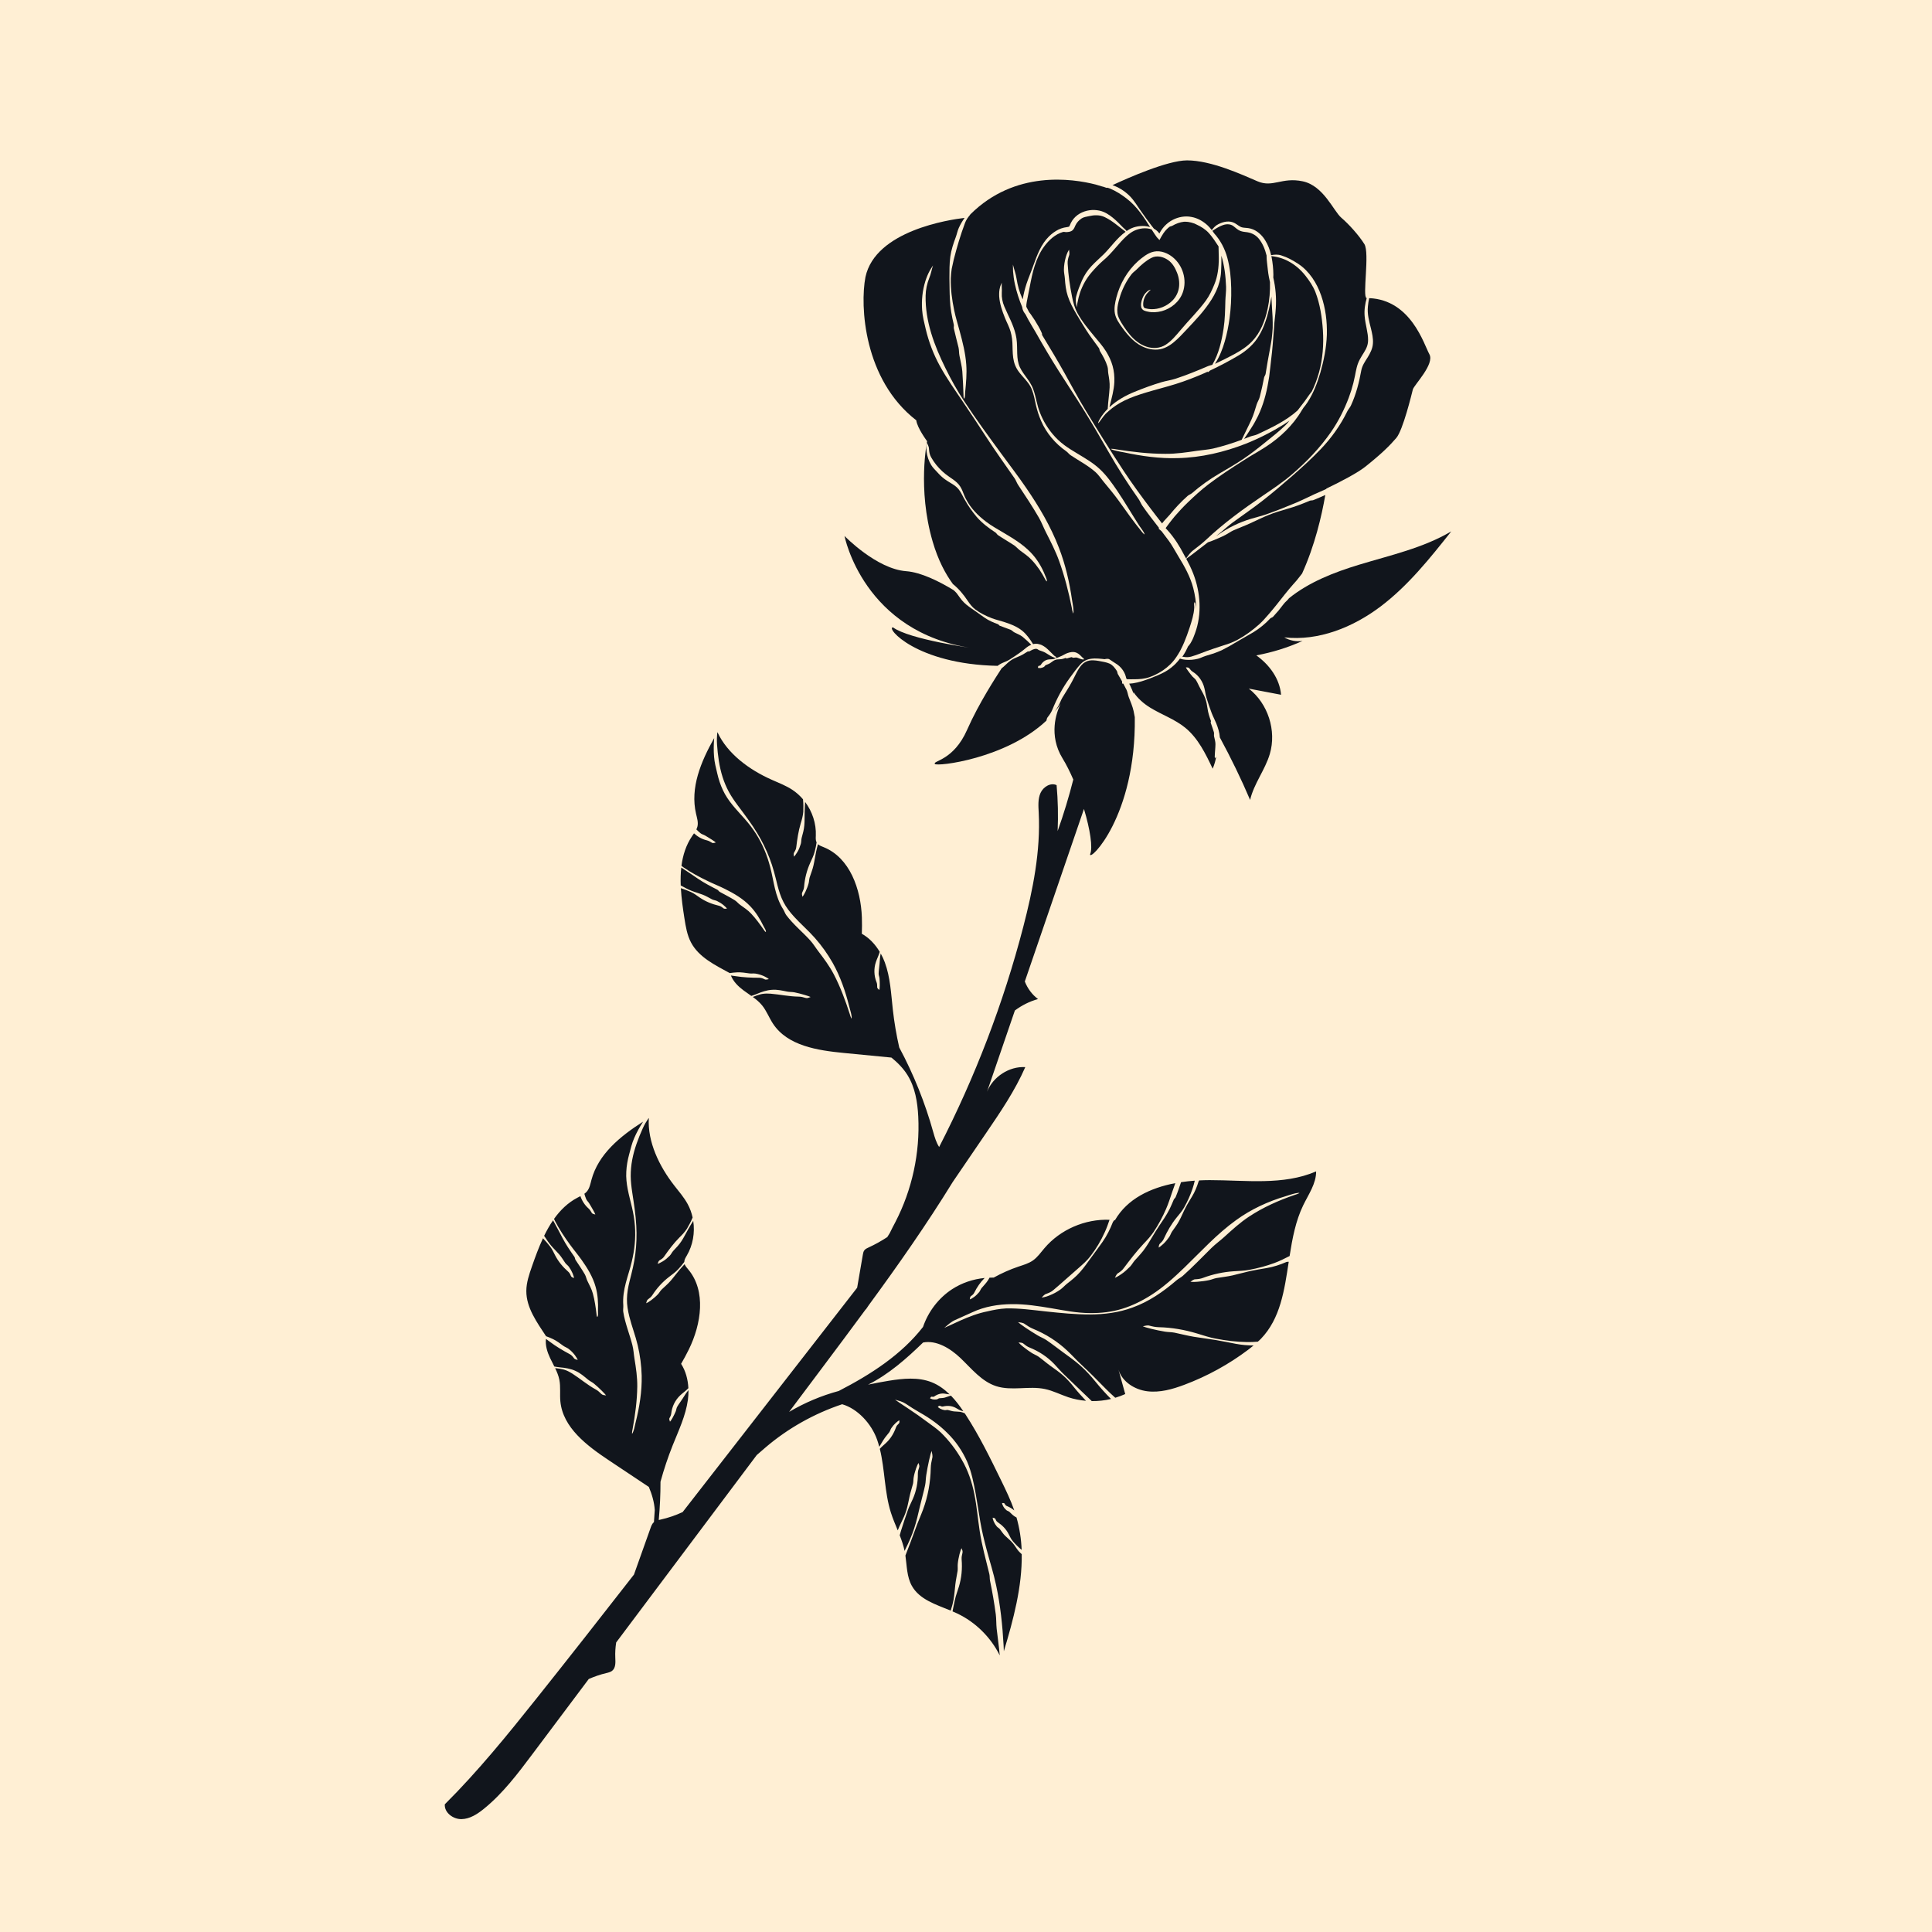 <?xml version="1.0" encoding="utf-8"?>
<!-- Generator: Adobe Illustrator 27.5.0, SVG Export Plug-In . SVG Version: 6.00 Build 0)  -->
<svg version="1.1" xmlns="http://www.w3.org/2000/svg" xmlns:xlink="http://www.w3.org/1999/xlink" x="0px" y="0px"
	 viewBox="0 0 500 500" style="enable-background:new 0 0 500 500;" xml:space="preserve">
<g id="BACKGROUND">
	<rect style="fill:#FFEFD4;" width="500" height="500"/>
</g>
<g id="OBJECTS">
	<g>
		<g>
			<path style="fill:#11151C;" d="M237.132,108.775c0.24,1.995,2.806,5.416,2.806,5.416s-2.565,12.257,1.425,25.939
				c1.423,4.878,3.351,8.44,5.244,11.016c1.571,1.264,2.807,2.795,3.862,4.384c0.537,0.782,1.123,1.585,1.903,2.164
				c1.285,0.985,2.757,1.701,4.271,2.282c1.002,0.392,2.079,0.623,3.117,0.959c1.678,0.531,3.39,1.166,4.823,2.335
				c1.11,0.913,1.972,2.138,2.704,3.323c0.022,0.039,0.052,0.071,0.078,0.107c0.387-0.097,0.83-0.126,1.221-0.06
				c0.867,0.14,1.503,0.548,2.01,0.918c0.789,0.614,1.469,1.425,2.214,2.119c0.105,0.096,0.24,0.137,0.348,0.229
				c0.069,0.048,0.138,0.117,0.176,0.196c0.025,0.06,0.039,0.149,0.02,0.171c-0.016,0.02-0.111,0.02-0.183,0.028
				c-0.053,0.005-0.104-0.029-0.155-0.049c-0.884-0.294-1.64-0.816-2.418-1.298c-0.503-0.308-1.109-0.47-1.628-0.66
				c-0.259-0.095-0.465-0.352-0.748-0.371c-0.674-0.037-1.223,0.32-1.824,0.657c-0.115,0.065-0.319-0.047-0.436,0.029
				c-0.78,0.516-1.563,0.996-2.435,1.335c-0.72,0.285-1.431,0.607-2.057,1.058c-0.648,0.459-1.191,1.061-1.783,1.58
				c-0.143,0.135-0.305,0.246-0.459,0.366c-1.342,2.087-5.894,9.001-8.939,15.924c-3.51,7.981-8.926,7.981-8.356,8.836
				c0.495,0.743,18.384-1.321,28.874-11.206c0.065-0.354,0.154-0.71,0.382-0.961c0.464-0.586,0.883-1.195,1.159-1.882
				c1.177-2.904,2.646-5.661,4.484-8.184c0.922-1.226,1.792-2.503,2.863-3.644c0.456-0.462,1.001-0.858,1.619-1.083
				c0.572-0.214,1.18-0.299,1.784-0.32c0.045-0.002,0.091-0.011,0.136-0.012c0.65-0.013,1.297,0.039,1.936,0.103
				c0.231,0.023,0.466,0.051,0.701,0.08c0.407-0.081,0.948-0.203,1.304,0.074c0.316,0.199,0.614,0.405,0.912,0.607
				c0.116,0.071,0.232,0.139,0.341,0.221c0.125,0.081,0.246,0.166,0.376,0.243c1.181,0.72,2.157,1.906,2.549,3.331
				c0.027,0.088,0.054,0.176,0.069,0.267l0.025,0.138c0.057,0.097,0.11,0.196,0.165,0.293l0.163,0.006l0.02,0l0.288,0.006
				l0.534,0.01c0.125,0.005,0.251,0,0.376-0.002c0.196-0.003,0.392-0.005,0.59-0.003c1.272-0.009,2.593-0.088,3.821-0.518
				c0.49-0.165,0.969-0.36,1.438-0.576c1.497-0.69,2.878-1.631,4.044-2.777c0.784-0.758,1.423-1.639,1.985-2.548
				c0.173-0.28,0.341-0.563,0.501-0.846c0.089-0.16,0.161-0.324,0.245-0.485c0.613-1.178,1.113-2.387,1.557-3.614
				c0.243-0.671,0.478-1.345,0.706-2.024c0.52-1.628,1.088-3.338,1.192-5.148c0.019-0.252-0.029-0.499-0.038-0.751
				c-0.01-0.152-0.005-0.322,0.029-0.461c0.028-0.098,0.086-0.209,0.116-0.204c0.026,0.005,0.09,0.148,0.145,0.251
				c0.039,0.076,0.049,0.19,0.069,0.287c0.096,0.417,0.159,0.838,0.194,1.261c-0.045-1.835-0.312-3.671-0.774-5.445
				c-0.767-2.958-2.28-5.653-3.87-8.238c-0.809-1.315-1.519-2.706-2.433-3.963c-0.62-0.846-1.257-1.681-1.898-2.513
				c-0.26-0.214-0.523-0.428-0.767-0.656l0.119-0.182c-1.447-1.866-2.905-3.73-4.265-5.673c-0.417-0.588-0.665-1.295-1.08-1.883
				c-2.803-3.971-5.413-8.072-7.818-12.287c-1.999-3.485-4.009-6.964-6.131-10.376c-2.175-3.512-4.474-6.949-6.688-10.438
				c-2.039-3.222-3.984-6.503-5.863-9.841c-0.891-1.575-1.897-3.096-2.694-4.739c-0.01-0.013-0.021-0.024-0.031-0.037
				c-0.277-0.358-0.553-0.767-0.719-1.272c-0.068-0.203-0.104-0.41-0.128-0.614c-0.805-1.91-1.448-3.895-1.889-5.924
				c-0.24-1.096-0.395-2.212-0.48-3.328c-0.035-0.5-0.004-1.005-0.033-1.757c0.282,1.151,0.769,2.469,0.947,3.685
				c0.273,1.737,0.74,3.455,1.469,5.052c0.039,0.087,0.083,0.17,0.123,0.256c0.213-1.368,0.55-2.687,0.97-3.999
				c0.545-1.632,1.24-3.202,1.794-4.807c0.959-2.647,1.939-5.416,4.056-7.499c0.698-0.673,1.487-1.282,2.4-1.73
				c0.456-0.222,0.943-0.399,1.453-0.518c0.513-0.125,1.082-0.146,1.274-0.25c0.088-0.042,0.095-0.068,0.124-0.113
				c0.03-0.048,0.08-0.143,0.139-0.286c0.11-0.279,0.326-0.778,0.574-1.137c0.499-0.77,1.193-1.408,1.972-1.85
				c1.561-0.899,3.396-1.131,5.103-0.764c1.38,0.307,2.473,1.048,3.43,1.818c0.959,0.784,1.81,1.639,2.633,2.507
				c0.234,0.237,0.5,0.438,0.728,0.682c0.085,0.086,0.169,0.18,0.246,0.276c0.095-0.065,0.182-0.136,0.279-0.198
				c1.288-0.845,2.857-1.191,4.338-1.095c0.482,0.027,0.972,0.117,1.444,0.26c-0.781-1.237-1.575-2.466-2.45-3.632
				c-1.08-1.438-2.315-2.757-3.7-3.805c-1.27-0.974-2.636-1.856-4.142-2.494c-0.265-0.114-0.543-0.193-0.824-0.263
				c-0.075,0.036-0.123,0.06-0.123,0.06s-0.275-0.105-0.76-0.265c-0.191-0.044-0.38-0.091-0.566-0.147
				c-0.499-0.147-0.998-0.297-1.499-0.452c-6.109-1.571-20.932-3.742-32.433,7.699c-0.048,0.075-0.092,0.155-0.153,0.218
				c-0.512,0.609-0.971,1.268-1.245,2.014c-1.18,3.153-2.099,6.265-2.918,9.477c-0.191,0.794-0.356,1.6-0.528,2.41
				c-0.127,0.814-0.199,1.639-0.236,2.464c-0.06,2.763,0.312,5.52,0.87,8.222c0.364,1.794,0.925,3.55,1.399,5.324
				c0.776,2.865,1.528,5.77,1.734,8.782c0.174,2.338-0.05,4.716-0.277,7.031c-0.036,0.324-0.017,0.649-0.054,0.974
				c-0.016,0.196-0.045,0.414-0.1,0.582c-0.043,0.118-0.116,0.244-0.145,0.23c-0.025-0.012-0.067-0.207-0.106-0.346
				c-0.028-0.103-0.02-0.246-0.025-0.37c-0.075-2.126-0.152-4.242-0.313-6.366c-0.118-1.374-0.489-2.715-0.742-4.068
				c-0.137-0.686-0.082-1.406-0.234-2.09c-0.388-1.652-0.854-3.288-1.215-4.949c-0.068-0.317,0.059-0.672-0.013-0.988
				c-0.505-2.131-0.926-4.295-1.007-6.503c-0.102-1.822-0.08-3.645-0.128-5.464c0.013-1.869-0.021-3.761,0.236-5.642
				c0.242-1.735,0.8-3.405,1.412-5.035c0.292-0.781,0.437-1.627,0.785-2.396c0.405-0.91,0.92-1.766,1.49-2.583
				c-3.807,0.441-23.087,3.257-25.655,15.323C222.549,79.13,223.494,98.228,237.132,108.775z M270.899,150.472
				c-0.028-0.001-0.147-0.153-0.24-0.257c-0.068-0.078-0.12-0.204-0.176-0.309c-0.932-1.803-2.061-3.491-3.467-4.973
				c-0.891-0.977-2.014-1.709-3.065-2.5c-0.524-0.413-0.971-0.939-1.523-1.322c-1.361-0.897-2.785-1.701-4.145-2.619
				c-0.259-0.176-0.402-0.513-0.664-0.684c-1.767-1.155-3.485-2.449-4.892-4.075c-1.129-1.375-2.173-2.804-3.018-4.36
				c-0.477-0.778-0.824-1.618-1.31-2.327c-0.471-0.726-1.081-1.246-1.811-1.703c-0.663-0.427-1.391-0.823-2.088-1.337
				c-0.701-0.511-1.324-1.114-1.894-1.756c-0.544-0.612-1.18-1.177-1.613-1.898c-0.644-1.063-1.053-2.267-1.194-3.494
				c-0.064-0.498-0.074-1.002-0.028-1.499c0.018-0.222,0.099-0.446,0.139-0.774c0.176,0.511,0.523,1.062,0.513,1.59
				c0.024,0.753,0.18,1.516,0.555,2.174c0.783,1.397,1.783,2.602,2.896,3.637c0.563,0.521,1.151,0.973,1.796,1.414
				c0.646,0.446,1.349,0.907,1.986,1.497c0.64,0.578,1.104,1.356,1.409,2.107c0.329,0.749,0.559,1.515,0.956,2.201
				c1.215,2.363,3.139,4.284,5.247,5.865c1.388,1.071,2.96,1.894,4.463,2.81c2.445,1.456,4.958,2.954,7.021,5.1
				c1.601,1.657,2.834,3.704,3.672,5.807c0.104,0.3,0.258,0.577,0.361,0.878c0.068,0.179,0.133,0.382,0.153,0.551
				C270.946,150.335,270.931,150.473,270.899,150.472z M280.487,170.635c-0.014,0.021-0.078,0.039-0.126,0.058
				c-0.035,0.013-0.064-0.008-0.095-0.014c-0.547-0.061-0.984-0.319-1.49-0.473c-0.324-0.111-0.688,0.015-1.017,0.022
				c-0.168,0.007-0.325-0.184-0.498-0.152c-0.417,0.076-0.817,0.242-1.209,0.339c-0.075,0.016-0.172-0.162-0.248-0.136
				c-0.508,0.187-0.997,0.335-1.54,0.342c-0.452,0.003-0.914,0.038-1.32,0.228c-0.42,0.19-0.776,0.521-1.164,0.764
				c-0.348,0.244-0.77,0.342-1.153,0.526c-0.18,0.095-0.279,0.34-0.447,0.455c-0.266,0.142-0.556,0.244-0.878,0.296
				c-0.139,0.007-0.283,0.007-0.434-0.006c-0.068-0.006-0.15-0.036-0.249-0.039c0.034-0.201,0.036-0.514,0.199-0.512
				c0.215-0.03,0.421-0.07,0.542-0.262c0.507-0.813,1.224-1.346,2.144-1.416c0.444-0.056,0.922,0.002,1.312-0.141
				c0.668-0.207,1.303-0.488,1.97-0.781c0.44-0.19,0.88-0.501,1.366-0.681c0.774-0.3,1.658-0.467,2.459-0.121
				c0.625,0.251,1.13,0.827,1.576,1.278c0.064,0.062,0.148,0.08,0.21,0.144c0.039,0.035,0.082,0.074,0.1,0.135
				C280.507,170.535,280.504,170.61,280.487,170.635z M258.813,74.315c0.063-0.351,0.272-0.668,0.447-1.161
				c-0.085,0.847,0.079,1.793,0.003,2.618c-0.07,1.196,0.175,2.422,0.649,3.536c0.989,2.367,2.322,4.619,2.949,7.269
				c0.668,2.701,0.063,5.34,0.773,7.648c0.655,2.292,2.918,4.061,3.769,6.529c0.738,2.028,0.95,4.176,1.776,6.137
				c0.773,1.972,1.875,3.808,3.219,5.424c0.886,1.076,1.917,2.022,3.014,2.855c1.103,0.83,2.296,1.54,3.5,2.267
				c1.938,1.176,3.994,2.345,5.768,4.019c1.761,1.662,3.108,3.595,4.393,5.467c1.995,2.943,3.784,6.037,5.707,9.033
				c0.277,0.393,0.574,0.816,0.859,1.22c0.169,0.249,0.349,0.533,0.462,0.774c0.077,0.172,0.138,0.374,0.103,0.376
				c-0.03,0.001-0.243-0.21-0.403-0.356c-0.118-0.109-0.245-0.289-0.366-0.44c-2.092-2.541-3.97-5.24-5.889-7.911
				c-1.247-1.721-2.623-3.366-3.968-4.988c-0.684-0.817-1.262-1.737-2.06-2.449c-1.936-1.715-4.25-2.907-6.444-4.373
				c-0.42-0.28-0.721-0.732-1.132-1.022c-2.811-1.952-5.14-4.688-6.504-7.848c-0.566-1.306-1.008-2.659-1.325-4.035
				c-0.318-1.37-0.536-2.747-1.04-4.017c-0.489-1.321-1.431-2.367-2.391-3.44c-0.479-0.539-0.957-1.102-1.366-1.739
				c-0.407-0.639-0.718-1.363-0.903-2.098c-0.343-1.365-0.338-2.733-0.375-4.038c-0.016-1.314-0.15-2.563-0.518-3.811
				c-0.338-1.197-0.966-2.299-1.436-3.477c-0.697-1.744-1.364-3.597-1.495-5.578C258.56,75.903,258.582,75.087,258.813,74.315z
				 M239.46,72.824c0.311-0.963,0.676-1.911,1.17-2.791c0.201-0.403,0.483-0.763,0.835-1.338c-0.349,1.007-0.543,2.249-0.976,3.251
				c-0.571,1.455-0.916,3.015-0.942,4.577c-0.123,6.663,2.245,12.9,5.163,18.815c1.442,2.93,3.037,5.816,4.855,8.552
				c3.013,4.59,6.267,9.013,9.512,13.448c2.148,2.94,4.38,5.829,6.444,8.852c3.348,4.871,6.406,10.025,8.541,15.602
				c1.673,4.326,2.716,8.883,3.372,13.432c0.082,0.637,0.246,1.262,0.306,1.905c0.046,0.387,0.085,0.819,0.084,1.16
				c-0.005,0.241-0.037,0.504-0.07,0.483c-0.028-0.018-0.13-0.39-0.212-0.654c-0.059-0.196-0.096-0.477-0.141-0.721
				c-0.818-4.142-1.872-8.229-3.298-12.208c-0.927-2.575-2.187-5.015-3.423-7.447c-0.63-1.233-1.11-2.548-1.8-3.754
				c-1.682-2.909-3.54-5.704-5.395-8.499c-0.356-0.531-0.547-1.176-0.909-1.704c-2.473-3.551-4.995-7.065-7.352-10.706
				c-1.96-3.008-3.931-6.013-5.949-8.985c-2.064-3.062-4.22-6.081-6.014-9.349c-1.663-3.009-2.902-6.266-3.697-9.629
				c-0.376-1.611-0.806-3.232-0.918-4.907C238.462,77.73,238.734,75.203,239.46,72.824z"/>
		</g>
		<g>
			<path style="fill:#11151C;" d="M309.311,161.446c-0.078,0.396-0.143,0.798-0.209,1.2c0.16-0.688,0.268-1.387,0.35-2.09
				C309.409,160.854,309.367,161.153,309.311,161.446z"/>
		</g>
		<g>
			<path style="fill:#11151C;" d="M292.592,50.96c1.134,1.236,1.939,2.661,2.882,3.96c0.773,1.099,1.562,2.184,2.374,3.253
				l0.779,1.007c0.559,0.307,1.053,0.716,1.406,1.249c0.004,0.007,0.008,0.014,0.012,0.021c0.031-0.064,0.058-0.131,0.092-0.192
				c0.039-0.094,0.174-0.307,0.298-0.513c0.249-0.401,0.542-0.775,0.857-1.136c0.646-0.704,1.419-1.315,2.3-1.755
				c1.408-0.707,3.126-1.036,4.756-0.708c1.631,0.285,3.1,1.162,4.229,2.232c0.38,0.37,0.717,0.764,1.031,1.169
				c0.462-0.602,1.012-1.219,1.714-1.534c1.277-0.662,2.92-1.021,4.279-0.234c0.69,0.392,1.242,0.927,1.857,1.069
				c0.612,0.159,1.416,0.084,2.23,0.322c1.623,0.438,2.898,1.668,3.73,3.007c0.751,1.2,1.237,2.518,1.548,3.859
				c0.855-0.166,1.825-0.225,2.652,0.073c1.57,0.491,2.989,1.279,4.34,2.16c2.894,1.899,4.864,5.007,5.972,8.248
				c1.129,3.26,1.552,6.712,1.46,10.121c-0.118,3.368-0.79,6.663-1.697,9.854c-0.787,2.656-1.782,5.279-3.31,7.62
				c-0.322,0.499-0.68,0.97-1.058,1.424c-0.144,0.224-0.297,0.442-0.431,0.673c-2.28,3.896-5.665,7.083-9.42,9.498
				c-1.857,1.198-3.796,2.243-5.63,3.438c-3.083,1.967-6.158,3.956-9.061,6.171c-1.928,1.46-3.709,3.103-5.428,4.76
				c-1.167,1.128-2.268,2.31-3.313,3.526c-0.5,0.626-1.022,1.232-1.49,1.877c-0.239,0.318-0.491,0.628-0.711,0.958l-0.168,0.239
				c0.036,0.047,0.073,0.095,0.109,0.142c0.005,0.006,0.012,0.013,0.016,0.017l0.167,0.178l0.329,0.36
				c1.69,1.903,3.029,4.048,4.165,6.257c0.171,0.295,0.329,0.599,0.493,0.899c0.553-0.734,1.148-1.627,1.926-2.168
				c1.166-0.896,2.323-1.792,3.387-2.792c4.516-4.246,9.527-7.882,14.617-11.329c2.509-1.703,5.044-3.389,7.349-5.365
				c3.858-3.279,7.394-6.974,10.27-11.126c1.896-2.756,3.403-5.754,4.561-8.835l0.648-1.886l0.54-1.912l0.434-1.932
				c0.128-0.648,0.244-1.332,0.426-2.042c0.172-0.701,0.449-1.464,0.806-2.129c0.35-0.663,0.737-1.246,1.074-1.799
				c0.706-1.115,1.072-2.052,1.069-3.246c0.023-1.841-0.695-3.905-0.889-6.133c-0.141-1.628,0.113-3.203,0.537-4.699
				c-0.013,0-0.025-0.001-0.039-0.001c-1.14-0.285,0.855-11.687-0.57-13.967c-1.425-2.28-3.991-5.131-5.986-6.841
				c-1.995-1.71-4.561-8.266-9.977-9.406c-5.416-1.14-7.696,1.71-11.687,0c-3.991-1.71-11.972-5.416-18.243-5.416
				c-5.042,0-15.42,4.603-19.298,6.409c0.172,0.065,0.347,0.119,0.517,0.192C289.987,48.735,291.429,49.726,292.592,50.96z"/>
		</g>
		<g>
			<path style="fill:#11151C;" d="M251.909,167.779c0,0-16.533-2.28-20.808-5.416c-1.951,0,5.921,9.537,27.066,9.957
				c0.352-0.262,0.723-0.5,1.128-0.688c0.664-0.316,1.38-0.538,1.976-0.925c1.012-0.627,1.988-1.303,2.968-2.006
				c0.668-0.458,1.221-1.03,1.96-1.504c0.206-0.123,0.439-0.237,0.688-0.339c-0.715-0.707-1.434-1.401-2.221-2.037
				c-0.629-0.505-1.409-0.782-2.119-1.148c-0.366-0.177-0.633-0.538-1.015-0.694c-0.922-0.377-1.877-0.668-2.801-1.042
				c-0.176-0.072-0.268-0.323-0.446-0.391c-1.212-0.438-2.408-0.943-3.482-1.695l-2.639-1.87c-0.454-0.318-0.925-0.615-1.367-0.963
				c-0.462-0.322-0.905-0.68-1.302-1.077c-0.751-0.721-1.293-1.6-1.898-2.404c-0.229-0.301-0.535-0.542-0.809-0.808
				c-3.737-2.276-8.425-4.619-12.266-4.904c-7.696-0.57-15.963-9.121-15.963-9.121S223.405,163.788,251.909,167.779z"/>
		</g>
		<g>
			<path style="fill:#11151C;" d="M355.314,88.848c-0.064,1.342-0.717,2.584-1.373,3.648c-0.686,1.085-1.398,2.092-1.642,3.363
				c-0.547,3.043-1.331,6.15-2.648,9.015c-0.23,0.559-0.694,1.002-0.954,1.54c-1.769,3.64-4.157,6.974-6.95,9.882
				c-2.31,2.414-4.775,4.654-7.276,6.844c-2.58,2.243-5.183,4.469-7.881,6.569c-2.488,1.941-5.102,3.701-7.636,5.563
				c-1.215,0.894-2.307,1.947-3.492,2.874l-0.728,0.561c0.161-0.092,0.329-0.173,0.484-0.277c2.607-1.847,5.483-3.247,8.526-4.157
				c1.497-0.461,3.033-0.797,4.485-1.351c2.445-0.875,4.858-1.834,7.254-2.844c1.587-0.67,3.13-1.465,4.699-2.18
				c1.018-0.465,2.037-0.918,3.062-1.355c0.005-0.032,0.011-0.066,0.016-0.098c3.872-1.867,8.095-4.072,10.127-5.699
				c4.276-3.421,6.271-5.416,7.981-7.411c1.71-1.995,3.991-11.402,4.276-12.542c0.285-1.14,5.701-6.556,4.276-9.121
				c-1.397-2.514-4.715-14.053-15.577-14.515c-0.151,0.715-0.277,1.433-0.332,2.159c-0.202,1.922,0.307,3.804,0.792,5.706
				C355.097,86.254,355.402,87.523,355.314,88.848z"/>
		</g>
		<g>
			<path style="fill:#11151C;" d="M325.777,61.766c-0.44-0.531-0.991-0.956-1.586-1.238c-0.611-0.289-1.196-0.417-1.905-0.486
				c-0.519-0.057-1.232-0.163-1.803-0.54c-0.55-0.347-0.931-0.75-1.312-1.009c-0.725-0.521-1.674-0.573-2.63-0.249
				c-0.773,0.26-1.529,0.688-2.261,1.164c-0.161,0.109-0.328,0.212-0.514,0.333c0.155,0.208,0.3,0.422,0.441,0.636
				c1.624,1.778,2.793,4.001,3.422,6.338c0.712,2.584,0.948,5.247,1.008,7.849c0.058,2.611-0.083,5.227-0.428,7.815
				c-0.275,2.009-0.67,4.002-1.235,5.975c-0.572,1.964-1.326,3.902-2.43,5.624c-0.039,0.063-0.079,0.125-0.118,0.188
				c1.702-0.797,3.398-1.635,5.034-2.518c1.673-0.918,3.28-1.94,4.572-3.304c2.172-2.258,3.379-5.357,4.04-8.466
				c0.483-2.261,0.654-4.572,0.596-6.868c-0.103-0.465-0.213-0.929-0.293-1.396c-0.234-1.205-0.314-2.436-0.472-3.661
				c-0.057-0.5-0.101-1.003-0.114-1.516c-0.003-0.089,0.002-0.185,0.007-0.283C327.397,64.553,326.803,63.032,325.777,61.766z"/>
		</g>
		<g>
			<path style="fill:#11151C;" d="M341.352,96.405c0.983-3.567,1.253-7.298,1.012-10.955c-0.238-3.365-0.735-6.765-1.958-9.911
				c-0.598-1.505-1.521-2.842-2.483-4.088c-1.428-1.854-3.277-3.375-5.445-4.301c-0.883-0.364-1.811-0.636-2.774-0.781
				c-0.216-0.035-0.433-0.069-0.681-0.095c0.02,0.094,0.048,0.187,0.066,0.282c0.292,1.504,0.445,3.031,0.462,4.554
				c0.001,0.24-0.02,0.478-0.025,0.718c0.607,2.615,0.832,5.312,0.646,7.991c-0.086,1.694-0.393,3.369-0.451,5.046
				c-0.227,2.797-0.405,5.598-0.769,8.393c-0.087,0.932-0.214,1.857-0.32,2.791c-0.096,0.936-0.212,1.872-0.397,2.794
				c-0.495,3.007-1.318,5.977-2.623,8.74c-0.526,1.066-1.08,2.117-1.741,3.11c-0.622,0.977-1.233,1.949-1.897,2.889
				c0.524-0.198,1.05-0.394,1.57-0.602c0.601-0.222,1.266-0.297,1.852-0.564c3.683-1.729,7.429-3.494,10.405-6.174
				c0.628-0.791,1.244-1.592,1.852-2.407c0.364-0.536,0.769-1.053,1.131-1.6c0.167-0.242,0.374-0.464,0.628-0.837
				c-0.011,0.041-0.02,0.09-0.03,0.132C340.219,99.907,340.855,98.158,341.352,96.405z"/>
		</g>
		<g>
			<path style="fill:#11151C;" d="M269.866,86.982c1.933,3.169,3.848,6.38,5.672,9.638c1.792,3.216,3.515,6.472,5.431,9.612
				c3.18,5.256,6.428,10.477,9.809,15.604c2.243,3.396,4.654,6.676,7.097,9.912c0.937,1.249,1.905,2.479,2.87,3.719l0.071-0.105
				c0.56-0.754,1.268-1.385,1.867-2.097c1.427-1.748,2.97-3.42,4.669-4.919c0.321-0.291,0.776-0.418,1.105-0.694
				c2.195-1.91,4.564-3.605,7.065-5.064c2.065-1.217,4.143-2.405,6.126-3.735c2.043-1.364,3.975-2.885,5.871-4.423
				c1.746-1.422,3.534-2.792,5.142-4.363c0.384-0.377,0.726-0.792,1.056-1.215c-0.46,0.332-0.928,0.653-1.405,0.954
				c-3.145,1.95-6.441,3.649-9.897,5.026c-5.592,2.182-11.563,3.599-17.602,3.729c-4.692,0.144-9.363-0.509-13.889-1.483
				c-0.636-0.118-1.277-0.214-1.908-0.377c-0.382-0.089-0.806-0.197-1.128-0.314c-0.226-0.086-0.464-0.209-0.434-0.231
				c0.027-0.02,0.415,0.009,0.693,0.023c0.206,0.011,0.485,0.073,0.732,0.114c4.204,0.66,8.432,1.165,12.693,1.156
				c2.759,0.034,5.5-0.378,8.213-0.782c1.379-0.195,2.782-0.283,4.149-0.579c2.521-0.591,4.987-1.372,7.406-2.263
				c0.821-1.752,1.723-3.457,2.524-5.218c0.577-1.272,0.949-2.626,1.363-3.955c0.22-0.67,0.643-1.273,0.807-1.965l0.601-2.496
				c0.161-0.841,0.328-1.678,0.515-2.509c0.076-0.315,0.337-0.59,0.385-0.914c0.363-2.174,0.703-4.334,1.137-6.493
				c0.155-0.897,0.341-1.794,0.46-2.699c0.101-0.907,0.184-1.817,0.237-2.728c0.049-1.879-0.066-3.756-0.203-5.623l-0.129-2.453
				c-0.179,1.067-0.382,2.128-0.615,3.177c-0.557,2.401-1.31,4.791-2.595,6.927c-1.253,2.162-3.203,3.869-5.336,5.144
				c-2.398,1.417-4.846,2.711-7.363,3.891c-0.083,0.082-0.165,0.169-0.248,0.231c-0.169,0.131-0.37,0.252-0.377,0.215
				c-0.003-0.016,0.048-0.102,0.113-0.209c-0.297,0.137-0.591,0.28-0.891,0.413c-2.441,1.069-4.936,2.041-7.487,2.835
				c-2.548,0.796-5.097,1.42-7.572,2.169c-1.923,0.583-3.822,1.204-5.617,2.083c-1.499,0.73-2.92,1.648-4.175,2.771
				c-0.053,0.085-0.118,0.164-0.141,0.151c-0.002-0.001-0.005-0.01-0.007-0.014c-0.194,0.178-0.396,0.347-0.58,0.536
				c-0.393,0.407-0.708,0.877-1.052,1.326c-0.19,0.284-0.422,0.588-0.603,0.829c-0.136,0.164-0.31,0.333-0.326,0.3
				c-0.013-0.028,0.112-0.351,0.195-0.588c0.059-0.178,0.209-0.389,0.319-0.585c0.557-0.948,1.241-1.793,2.001-2.562
				c0.085-1.86,0.394-3.683,0.486-5.529c0.069-1.22-0.144-2.436-0.344-3.618c-0.103-0.598-0.03-1.235-0.219-1.823
				c-0.428-1.425-1.165-2.71-1.926-3.961c-0.141-0.24-0.122-0.579-0.286-0.813c-1.093-1.569-2.305-3.06-3.335-4.719
				c-0.86-1.367-1.708-2.748-2.527-4.147c-0.843-1.438-1.642-2.934-2.173-4.543c-0.499-1.483-0.673-3.05-0.774-4.599
				c-0.051-0.742-0.248-1.485-0.245-2.241c0.01-1.119,0.194-2.233,0.499-3.307c0.143-0.433,0.271-0.868,0.483-1.278
				c0.087-0.185,0.218-0.357,0.348-0.634c0.039,0.499,0.191,1.097,0,1.555c-0.244,0.662-0.405,1.359-0.36,2.064
				c0.164,2.983,0.579,5.799,1.157,8.67c0.288,1.412,0.661,2.852,1.375,4.135c1.166,2.159,2.754,4.045,4.32,5.948
				c1.029,1.27,2.167,2.491,3.065,3.939c0.721,1.163,1.352,2.444,1.719,3.807c0.38,1.357,0.5,2.763,0.449,4.135
				c-0.098,2.143-0.699,4.177-1.194,6.177c-0.028,0.112-0.043,0.226-0.059,0.34c1.862-1.73,4.151-3.015,6.472-3.959
				c2.289-0.929,4.614-1.794,6.977-2.496c1.199-0.355,2.449-0.516,3.635-0.9c2.864-0.938,5.65-2.079,8.407-3.263
				c0.35-0.151,0.735-0.226,1.108-0.329c1.673-2.848,2.434-6.148,2.932-9.433c0.357-2.367,0.395-4.769,0.452-7.153
				c0.031-1.209,0.227-2.42,0.183-3.634c-0.104-2.738-0.428-5.47-1.213-8.026c0.017,1.414,0.003,2.822-0.084,4.234
				c-0.102,1.676-0.55,3.354-1.26,4.896c-0.707,1.547-1.642,2.969-2.651,4.303c-1.002,1.346-2.108,2.575-3.234,3.794
				c-1.122,1.221-2.265,2.423-3.411,3.618c-1.146,1.146-2.412,2.325-3.984,2.987c-1.575,0.678-3.351,0.582-4.896,0.04
				c-2.651-0.906-4.563-3.079-6.14-5.263c-0.783-1.097-1.632-2.243-1.9-3.656c-0.252-1.411,0.055-2.804,0.382-4.133
				c0.924-3.536,2.817-6.899,5.624-9.424c0.578-0.5,1.159-0.979,1.807-1.419c0.651-0.436,1.403-0.851,2.302-1.034
				c0.909-0.186,1.845-0.066,2.658,0.213c0.82,0.277,1.553,0.706,2.21,1.24c2.618,2.138,3.724,5.854,2.607,9.063
				c-0.874,2.526-3.109,4.247-5.461,4.894c-1.192,0.307-2.448,0.385-3.637,0.117c-0.299-0.074-0.578-0.116-0.908-0.266
				c-0.327-0.123-0.687-0.489-0.761-0.857c-0.15-0.71-0.008-1.266,0.148-1.857c0.198-0.637,0.473-1.261,0.915-1.768
				c0.257-0.311,0.602-0.606,0.91-0.77c0.216-0.119,0.479-0.182,0.469-0.148c-0.006,0.033-0.303,0.27-0.474,0.474
				c-0.133,0.146-0.332,0.332-0.481,0.518c-0.627,0.796-0.996,1.79-0.988,2.781c-0.007,0.518,0.108,0.909,0.551,1.032
				c0.448,0.138,0.977,0.2,1.472,0.232c2.02,0.07,4.071-0.743,5.514-2.193c0.941-0.932,1.557-2.171,1.731-3.467
				c0.17-1.298-0.032-2.626-0.524-3.819c-0.473-1.207-1.154-2.413-2.242-3.196c-1.309-0.925-3.002-1.328-4.372-0.6
				c-1.384,0.698-2.652,1.821-3.775,2.951c-0.424,0.443-0.982,0.779-1.362,1.274c-1.286,1.661-2.25,3.548-2.909,5.52
				c-0.604,1.975-1.231,4.082-0.332,5.901c0.338,0.765,0.822,1.502,1.308,2.238c0.488,0.732,1.006,1.441,1.578,2.101
				c1.137,1.315,2.535,2.448,4.187,2.98c1.678,0.577,3.576,0.457,5.031-0.507c1.466-0.945,2.624-2.364,3.804-3.754
				c2.143-2.582,4.592-4.94,6.556-7.632c0.938-1.294,1.611-2.743,2.192-4.176c0.881-2.128,1.167-4.437,1.159-6.81
				c-0.001-0.963-0.032-1.937-0.059-2.916c-0.001-0.044-0.001-0.09-0.001-0.135c-0.773-1.186-1.544-2.364-2.478-3.423
				c-0.885-0.992-2.034-1.703-3.193-2.229c-0.206-0.084-0.408-0.188-0.612-0.291c-0.518-0.18-1.048-0.328-1.601-0.404
				c-0.35-0.04-0.705-0.052-1.061-0.043c-1.069,0.115-2.096,0.5-2.996,1.031c-0.244,0.151-0.603,0.138-0.833,0.333
				c-0.401,0.304-0.745,0.671-1.066,1.046c-0.338,0.417-0.503,0.662-1.002,1.504l-0.284,0.521l-0.143,0.262
				c-0.021,0.08-0.057-0.018-0.087-0.032l-0.093-0.098c-0.249-0.274-0.508-0.484-0.766-0.901l-0.379-0.549l-0.218-0.333
				l-0.431-0.669c-0.029-0.046-0.059-0.091-0.087-0.137c-0.736-0.267-1.554-0.338-2.338-0.255c-0.762,0.08-1.509,0.291-2.189,0.617
				c-0.673,0.321-1.293,0.791-1.877,1.298c-2.128,1.897-3.803,4.495-6.17,6.436c-1.081,0.952-2.059,1.987-2.946,3.016
				c-1.325,1.529-2.343,3.325-3.004,5.275c-0.261,0.795-0.474,1.614-0.63,2.453c-0.065,0.376-0.161,0.751-0.217,1.337
				c-0.185-0.891-0.398-2.047-0.098-3.007c0.371-1.369,0.894-2.663,1.449-3.948c0.601-1.354,1.441-2.638,2.472-3.732
				c1.02-1.099,2.146-2.043,3.147-3.041c1.835-1.814,3.377-4.163,5.68-5.831c-0.048-0.039-0.095-0.08-0.142-0.117
				c-1.74-1.309-3.36-2.784-5.313-3.698c-1.265-0.602-2.714-0.533-4.007-0.232c-0.652,0.151-1.371,0.218-1.952,0.605
				c-0.692,0.461-1.253,1.087-1.585,1.804c-0.184,0.325-0.265,0.83-0.764,1.273c-0.538,0.43-1.135,0.406-1.526,0.452
				c-0.296,0.032-0.625-0.122-0.929-0.034c-2.034,0.592-3.643,2.092-4.912,3.819c-1.064,1.451-1.823,3.158-2.392,4.91
				c-0.591,1.805-0.95,3.675-1.303,5.53l-0.51,2.564c-0.149,0.844-0.391,1.75-0.368,2.499c0.001,0.018,0.01,0.033,0.012,0.05
				c0.229,0.458,0.468,0.91,0.707,1.362c0.133,0.165,0.27,0.334,0.401,0.515c0.733,1.017,1.406,2.077,2.022,3.177
				c0.253,0.446,0.496,0.9,0.711,1.372c0.099,0.21,0.16,0.444,0.311,0.761c-0.071-0.057-0.15-0.114-0.228-0.172
				C269.648,86.614,269.756,86.799,269.866,86.982z"/>
		</g>
		<g>
			<path style="fill:#11151C;" d="M351.71,146.152c-6.447,1.959-12.975,4.501-18.148,8.696c-0.009,0.011-0.016,0.023-0.024,0.035
				c-0.02,0.026-0.036,0.055-0.057,0.081c-0.368,0.475-0.874,0.835-1.237,1.309l-1.342,1.719c-0.473,0.552-0.953,1.102-1.449,1.637
				c-0.199,0.194-0.535,0.243-0.73,0.44c-1.277,1.374-2.744,2.566-4.342,3.546l-4.019,2.321c-0.408,0.235-0.814,0.478-1.221,0.719
				c-0.279,0.164-0.559,0.323-0.836,0.492c-0.696,0.386-1.399,0.769-2.113,1.128c-0.673,0.3-1.361,0.569-2.054,0.821l-2.114,0.649
				c-0.444,0.135-0.872,0.336-1.313,0.509c-0.229,0.09-0.46,0.174-0.7,0.232c-1.036,0.259-2.131,0.356-3.215,0.255
				c-0.44-0.04-0.879-0.116-1.302-0.256c-0.038-0.011-0.077-0.031-0.115-0.046c-0.641,0.879-1.411,1.662-2.267,2.337
				c-0.509,0.402-1.041,0.776-1.611,1.085c-1.286,0.698-2.628,1.241-3.977,1.748c-1.387,0.516-2.813,1.008-4.308,1.225
				c-0.035,0.006-0.07,0.007-0.105,0.013c-0.264,0.04-0.53,0.058-0.796,0.074c-0.028,0.002-0.055,0.004-0.083,0.005
				c0.079,0.155,0.16,0.309,0.236,0.465c0.17,0.35,0.33,0.704,0.483,1.061c0.154,0.359,0.297,0.722,0.432,1.089
				c-0.012-0.143-0.022-0.283-0.034-0.426c1.061,1.616,2.64,2.987,4.297,4.008c2.982,1.839,6.391,3.002,9.103,5.22
				c3.317,2.713,5.254,6.718,7.09,10.591c0.46-1.057,0.767-2.173,0.954-3.31c-0.011,0.057-0.021,0.113-0.04,0.169
				c-0.027,0.097-0.073,0.202-0.138,0.277c-0.051,0.052-0.132,0.102-0.159,0.09c-0.023-0.011-0.051-0.116-0.08-0.192
				c-0.02-0.056-0.003-0.126,0.001-0.189c0.022-1.075,0.171-2.116,0.182-3.189c0.002-0.694-0.224-1.37-0.362-2.044
				c-0.06-0.343,0.049-0.715-0.039-1.057c-0.235-0.823-0.568-1.618-0.819-2.43c-0.048-0.155,0.098-0.358,0.043-0.512
				c-0.389-1.033-0.721-2.086-0.872-3.184c-0.133-0.907-0.287-1.812-0.606-2.664c-0.325-0.877-0.803-1.693-1.244-2.499
				c-0.422-0.735-0.717-1.531-1.171-2.243c-0.229-0.332-0.594-0.564-0.86-0.852c-0.187-0.229-0.372-0.454-0.557-0.68
				c-0.169-0.245-0.362-0.465-0.537-0.714l-0.435-0.619c-0.066-0.095-0.101-0.232-0.203-0.382c0.138,0.032,0.34,0.002,0.506,0.034
				c0.168,0.029,0.308,0.104,0.4,0.22c0.246,0.352,0.516,0.651,0.867,0.881c1.544,0.94,2.613,2.523,3.021,4.229
				c0.216,0.843,0.291,1.713,0.548,2.51c0.408,1.342,0.85,2.672,1.357,3.987c0.332,0.872,0.799,1.712,1.153,2.597
				c0.476,1.17,0.862,2.408,0.953,3.696c2.855,5.26,5.476,10.647,7.826,16.152c0.981-4.216,3.88-7.757,5.105-11.909
				c1.779-6.029-0.482-13.04-5.447-16.894c2.785,0.53,5.57,1.06,8.354,1.59c-0.353-4.144-2.986-7.742-6.411-10.197
				c4.122-0.76,8.154-2.005,11.972-3.738c-1.621,0.24-3.321-0.088-4.737-0.915c8.877,0.992,17.779-2.598,24.909-7.978
				c7.13-5.381,12.767-12.455,18.316-19.455C368.282,141.838,359.831,143.684,351.71,146.152z"/>
		</g>
		<g>
			<path style="fill:#11151C;" d="M308.878,164.908c-0.129,0.341-0.277,0.674-0.46,0.991c-0.195,0.396-0.454,0.813-0.703,1.108
				c-0.078,0.094-0.161,0.185-0.233,0.256c-0.007,0.017-0.016,0.034-0.023,0.051c-0.352,0.803-0.761,1.585-1.255,2.32
				c-0.051,0.075-0.095,0.154-0.147,0.228c-0.027,0.042-0.066,0.075-0.104,0.109c0.124-0.01,0.244-0.004,0.36,0.026
				c0.613,0.111,1.249,0.118,1.853-0.042c0.043-0.011,0.087-0.016,0.13-0.029c1.36-0.409,2.657-0.925,3.975-1.421
				c1.317-0.486,2.65-0.917,3.996-1.356c0.654-0.237,1.345-0.405,1.998-0.66c0.051-0.02,0.101-0.042,0.152-0.063
				c0.601-0.24,1.199-0.492,1.768-0.798c2.064-1.111,3.968-2.506,5.706-4.065c0.837-0.758,1.586-1.602,2.318-2.456
				c0.273-0.318,0.551-0.634,0.818-0.953c1.606-1.899,3.058-3.867,4.636-5.752c0.635-0.72,1.238-1.466,1.906-2.184
				c0.468-0.593,0.958-1.183,1.415-1.796c3.282-7.251,5.062-14.867,6.002-20.318c-1.028,0.458-2.056,0.918-3.101,1.331
				c-0.283,0.112-0.633,0.037-0.914,0.153c-1.889,0.804-3.802,1.533-5.776,2.089c-1.634,0.463-3.26,0.955-4.837,1.578
				c-1.619,0.646-3.184,1.428-4.764,2.158c-1.457,0.676-2.973,1.21-4.435,1.871c-0.698,0.324-1.324,0.799-2.007,1.148
				c-1.004,0.541-2.075,0.951-3.127,1.404c-0.432,0.178-0.871,0.345-1.326,0.484c-0.025,0.008-0.054,0.013-0.079,0.02l-2.468,1.902
				c-0.708,0.57-1.452,1.104-2.177,1.661c-0.276,0.197-0.579,0.412-0.981,0.699c0.669,1.231,1.289,2.493,1.802,3.81
				c1.913,4.928,2.288,10.565,0.469,15.477c-0.086,0.255-0.186,0.504-0.286,0.754C308.943,164.73,308.914,164.82,308.878,164.908z"
				/>
		</g>
		<g>
			<path style="fill:#11151C;" d="M313.048,305.415c-0.877,0-1.766,0.028-2.659,0.072c-0.078,0.08-0.156,0.159-0.19,0.256
				c-0.419,1.354-0.945,2.674-1.685,3.887c-0.604,1.008-1.234,1.995-1.755,3.04c-0.558,1.061-1.002,2.192-1.578,3.253
				c-0.515,0.989-1.203,1.872-1.839,2.782c-0.306,0.436-0.448,0.985-0.751,1.426c-0.453,0.652-0.955,1.271-1.546,1.817
				c-0.242,0.221-0.49,0.437-0.751,0.642c-0.116,0.092-0.272,0.152-0.449,0.289c0.057-0.17,0.054-0.408,0.11-0.602
				c0.052-0.198,0.149-0.362,0.284-0.484c0.386-0.348,0.748-0.718,0.952-1.199c0.915-1.999,1.971-3.84,3.34-5.52
				c0.682-0.823,1.39-1.644,1.914-2.57c0.866-1.551,1.606-3.173,2.176-4.859c0.238-0.682,0.417-1.384,0.586-2.089
				c-1.185,0.086-2.372,0.215-3.552,0.394c-0.448,1.291-0.867,2.599-1.399,3.861c-0.103,0.245-0.38,0.409-0.486,0.652
				c-0.355,0.823-0.683,1.661-1.088,2.462c-0.418,0.794-0.853,1.579-1.351,2.329c-0.824,1.242-1.674,2.458-2.446,3.725
				c-0.816,1.287-1.537,2.646-2.417,3.905c-0.387,0.594-0.842,1.138-1.309,1.672c-0.464,0.535-0.93,1.068-1.421,1.578
				c-0.463,0.495-0.77,1.136-1.243,1.629c-0.715,0.717-1.448,1.422-2.301,1.986c-0.341,0.236-0.69,0.462-1.058,0.661
				c-0.163,0.091-0.354,0.148-0.599,0.286c0.222-0.405,0.401-0.977,0.813-1.195c0.555-0.349,1.084-0.738,1.456-1.281
				c1.66-2.21,3.292-4.334,5.161-6.333c0.938-0.972,1.862-1.977,2.617-3.098c1.241-1.885,2.318-3.877,3.211-5.95
				c0.598-1.371,1.048-2.809,1.529-4.224c0.282-0.807,0.56-1.613,0.845-2.417c-6.448,1.224-12.43,4.048-15.619,9.586
				c-0.051-0.006-0.102-0.007-0.153-0.012c-0.131,0.167-0.303,0.315-0.382,0.505c-0.705,1.796-1.561,3.541-2.678,5.127
				c-0.923,1.313-1.882,2.588-2.82,3.878c-0.966,1.324-1.902,2.688-3,3.929c-1.006,1.153-2.207,2.116-3.414,3.048
				c-0.567,0.459-1.058,1.032-1.658,1.464c-0.895,0.633-1.865,1.163-2.892,1.558c-0.411,0.173-0.838,0.314-1.28,0.411
				c-0.196,0.048-0.408,0.055-0.701,0.128c0.355-0.343,0.717-0.846,1.198-0.965c0.658-0.232,1.305-0.512,1.833-0.973
				c2.266-1.899,4.339-3.841,6.562-5.742c1.082-0.948,2.186-1.916,3.065-3.07c1.478-1.918,2.715-4.017,3.708-6.223
				c0.471-1.027,0.849-2.095,1.209-3.165c-6.337-0.248-12.755,2.522-16.861,7.368c-0.939,1.108-1.782,2.332-2.972,3.164
				c-1.112,0.777-2.447,1.154-3.734,1.585c-2.221,0.744-4.361,1.714-6.413,2.844c-0.355-0.008-0.71,0.003-1.064,0.014
				c-0.128,0.218-0.248,0.44-0.388,0.65c-0.467,0.74-1.089,1.361-1.654,2.022c-0.271,0.317-0.392,0.76-0.658,1.084
				c-0.402,0.475-0.84,0.921-1.36,1.287c-0.213,0.148-0.431,0.291-0.661,0.421c-0.102,0.059-0.242,0.082-0.399,0.169
				c0.046-0.138,0.037-0.345,0.081-0.504c0.041-0.162,0.124-0.288,0.243-0.369c0.339-0.232,0.655-0.488,0.83-0.864
				c0.717-1.442,1.584-2.712,2.697-3.812c-2.991,0.293-5.916,1.267-8.434,2.909c-3.508,2.288-6.171,5.806-7.522,9.765
				c-5.565,7.163-13.472,12.27-21.811,16.572c-4.5,1.213-8.829,3.04-12.841,5.413c2.815-3.753,5.629-7.505,8.444-11.258
				c3.816-5.087,7.627-10.182,11.396-15.309c0.004,0.022,0.006,0.043,0.01,0.065c0.256-0.376,0.512-0.751,0.768-1.127
				c7.611-10.383,14.992-20.926,21.733-31.88c2.863-4.199,5.726-8.398,8.588-12.598c3.745-5.494,7.513-11.029,10.178-17.121
				c-4.181-0.246-8.321,2.487-9.89,6.343c2.4-7,4.799-13.999,7.198-20.999c1.796-1.339,3.829-2.362,5.987-2.965
				c-1.545-1.147-2.71-2.752-3.415-4.54c5.103-14.886,10.205-29.771,15.308-44.657c1.575,5.251,2.347,10.058,1.59,11.724
				c-0.254,2.03,11.908-9.735,11.564-35.472c-0.094-0.53-0.195-1.059-0.309-1.587c-0.272-1.243-0.801-2.415-1.25-3.595
				c-0.224-0.6-0.291-1.262-0.558-1.85c-0.114-0.244-0.25-0.475-0.371-0.714c-0.16-0.314-0.319-0.629-0.488-0.938l-0.283-0.004
				c-0.023-0.112-0.017-0.256-0.027-0.382c-0.004-0.073-0.012-0.145-0.016-0.219c-0.348-0.614-0.705-1.222-1.061-1.826
				c-0.151-0.252-0.127-0.607-0.286-0.856c-0.531-0.839-1.127-1.566-1.906-1.901c-0.783-0.356-1.801-0.49-2.771-0.682
				c-0.465-0.083-0.933-0.142-1.396-0.156c-0.333-0.01-0.664-0.001-0.989,0.055c-0.778,0.127-1.484,0.529-2.026,1.122
				c-1.104,1.232-1.72,2.915-2.555,4.404c-0.742,1.402-1.633,2.715-2.447,4.074c-0.388,0.654-0.614,1.4-0.989,2.06
				c-0.305,0.547-0.64,1.076-0.989,1.598c0.533-0.635,1.044-1.29,1.511-1.979c-1.087,2.079-3.169,8.062,0.516,14.05
				c0.967,1.571,1.907,3.451,2.776,5.465c-1.14,4.505-2.486,8.958-4.052,13.334c0.174-3.961,0.085-7.934-0.267-11.883
				c-1.556-0.732-3.46,0.453-4.163,2.022s-0.556,3.367-0.468,5.084c0.508,9.991-1.492,19.941-4.009,29.624
				c-5.12,19.7-12.446,38.821-21.758,56.919c-0.72-1.104-1.148-2.498-1.507-3.789c-2.117-7.62-5.083-15.004-8.82-21.973
				c-0.736-3.233-1.293-6.505-1.66-9.8c-0.459-4.126-0.64-8.35-2.081-12.243c-0.288-0.779-0.642-1.546-1.053-2.282
				c-0.19,0.868-0.23,1.763-0.298,2.634c-0.053,0.86-0.228,1.706-0.242,2.569c-0.012,0.414,0.192,0.818,0.227,1.222
				c0.06,0.601,0.071,1.206,0.066,1.827c-0.013,0.261-0.027,0.515-0.04,0.776c-0.008,0.118-0.066,0.248-0.08,0.432
				c-0.218-0.215-0.585-0.469-0.546-0.778c0.013-0.43-0.008-0.84-0.164-1.236c-0.685-1.68-0.738-3.571-0.161-5.268
				c0.284-0.839,0.698-1.624,0.929-2.444c0.017-0.054,0.034-0.108,0.05-0.161c-1.158-1.932-2.721-3.617-4.627-4.666
				c0.046-1.422,0.061-2.841,0.01-4.256c-0.264-7.294-3.116-15.444-9.891-18.161c-0.513-0.206-1.071-0.406-1.472-0.765
				c-0.175,0.648-0.344,1.296-0.483,1.95c-0.253,1.16-0.405,2.35-0.674,3.509c-0.235,1.074-0.657,2.09-0.991,3.129
				c-0.158,0.499-0.137,1.052-0.279,1.555c-0.204,0.749-0.493,1.471-0.826,2.181c-0.144,0.287-0.292,0.573-0.454,0.856
				c-0.072,0.127-0.194,0.239-0.307,0.431c-0.012-0.176-0.105-0.391-0.127-0.591c-0.026-0.201,0.001-0.39,0.082-0.552
				c0.23-0.463,0.427-0.934,0.466-1.449c0.178-2.183,0.706-4.253,1.588-6.207c0.43-0.965,0.923-1.921,1.175-2.943
				c0.198-0.767,0.355-1.546,0.475-2.33c-0.272-0.525-0.226-1.16-0.201-1.757c0.13-3.112-0.906-6.231-2.769-8.722
				c-0.053,0.858-0.116,1.712-0.121,2.566c-0.049,1.164,0.026,2.346-0.092,3.52c-0.085,1.085-0.393,2.137-0.675,3.181
				c-0.139,0.499-0.074,1.057-0.221,1.56c-0.231,0.741-0.488,1.479-0.906,2.149c-0.168,0.273-0.343,0.543-0.533,0.803
				c-0.084,0.117-0.215,0.213-0.345,0.387c0.006-0.176-0.064-0.399-0.068-0.596c-0.008-0.199,0.037-0.377,0.131-0.526
				c0.267-0.424,0.509-0.866,0.543-1.373c0.249-2.109,0.554-4.102,1.141-6.101c0.308-0.983,0.59-1.991,0.67-3.018
				c0.055-1.079,0.033-2.163-0.071-3.238c-0.801-0.94-1.725-1.774-2.758-2.454c-1.657-1.091-3.528-1.803-5.342-2.607
				c-5.788-2.568-11.452-6.706-14.033-12.289c-0.014,0.024-0.028,0.049-0.043,0.074c-0.107,1.002-0.152,2.008-0.079,3.007
				c0.198,2.905,0.577,5.783,1.433,8.483c0.424,1.351,0.978,2.646,1.642,3.886c0.677,1.235,1.494,2.414,2.363,3.575
				c1.712,2.291,3.486,4.624,4.974,7.095c1.257,2.06,2.326,4.233,3.188,6.489c0.886,2.247,1.459,4.619,2.03,6.945
				c0.394,1.536,0.871,3.05,1.582,4.416c0.702,1.367,1.658,2.578,2.699,3.727c1.679,1.863,3.656,3.536,5.41,5.529
				c1.748,1.974,3.289,4.133,4.593,6.421c2.012,3.575,3.346,7.476,4.317,11.388c0.133,0.548,0.318,1.082,0.443,1.633
				c0.074,0.334,0.146,0.708,0.171,1.006c0.013,0.211,0.001,0.446-0.033,0.432c-0.029-0.012-0.158-0.325-0.258-0.546
				c-0.073-0.164-0.131-0.406-0.193-0.613c-1.135-3.519-2.417-6.986-4.122-10.272c-1.107-2.125-2.539-4.059-3.987-5.949
				c-0.739-0.955-1.357-2.016-2.181-2.908c-1.971-2.166-4.288-4.028-6.123-6.455c-0.351-0.462-0.513-1.053-0.819-1.539
				c-1.052-1.654-1.7-3.538-2.144-5.398c-0.454-1.868-0.739-3.728-1.227-5.537c-0.767-3.01-1.974-5.935-3.644-8.577
				c-0.862-1.357-1.836-2.634-2.901-3.839c-1.061-1.209-2.18-2.382-3.215-3.654c-0.952-1.172-1.83-2.447-2.476-3.845
				c-0.659-1.388-1.127-2.853-1.467-4.335c-0.329-1.418-0.714-2.842-0.822-4.301c-0.133-1.613-0.1-3.225,0.024-4.824
				c-3.457,6.16-6.252,12.864-4.686,19.586c0.248,1.064,0.605,2.157,0.376,3.225c-0.061,0.285-0.169,0.552-0.295,0.812
				c0.333,0.345,0.675,0.68,1.052,0.979c0.349,0.293,0.833,0.383,1.209,0.612c0.576,0.318,1.119,0.691,1.699,1.04
				c0.228,0.162,0.465,0.31,0.706,0.465c0.107,0.071,0.201,0.191,0.368,0.303c-0.32,0.068-0.764,0.244-1.038,0.037
				c-0.4-0.257-0.797-0.476-1.251-0.591c-1.259-0.293-2.417-0.943-3.355-1.82c-0.165,0.24-0.333,0.478-0.495,0.717
				c-1.577,2.326-2.398,4.945-2.752,7.696c0.176,0.133,0.348,0.27,0.531,0.394c1.99,1.372,4.127,2.503,6.31,3.555
				c1.442,0.707,2.956,1.293,4.409,2.023c2.345,1.168,4.685,2.521,6.55,4.481c1.455,1.51,2.562,3.348,3.456,5.191
				c0.137,0.25,0.288,0.493,0.413,0.752c0.078,0.154,0.151,0.334,0.181,0.488c0.017,0.11,0.011,0.242-0.02,0.246
				c-0.027,0.003-0.152-0.121-0.248-0.204c-0.07-0.063-0.129-0.172-0.189-0.263c-1.062-1.516-2.133-3.008-3.413-4.353
				c-0.818-0.88-1.85-1.528-2.809-2.234c-0.491-0.354-0.869-0.865-1.391-1.185c-1.254-0.78-2.573-1.445-3.865-2.154
				c-0.244-0.138-0.391-0.444-0.643-0.573c-1.7-0.86-3.388-1.738-4.978-2.818c-1.316-0.894-2.624-1.794-3.959-2.653
				c-0.128-0.083-0.257-0.164-0.385-0.245c-0.167,1.516-0.203,3.068-0.141,4.633c0.059,0.031,0.12,0.056,0.178,0.088
				c0.862,0.463,1.716,0.936,2.622,1.286c0.924,0.376,1.907,0.626,2.842,0.989c0.87,0.321,1.659,0.813,2.48,1.235
				c0.394,0.201,0.874,0.231,1.274,0.423c0.595,0.284,1.156,0.636,1.676,1.061c0.21,0.177,0.416,0.36,0.613,0.558
				c0.089,0.088,0.152,0.221,0.285,0.356c-0.152-0.015-0.358,0.042-0.531,0.034c-0.176-0.003-0.326-0.057-0.443-0.157
				c-0.332-0.283-0.682-0.537-1.11-0.63c-1.801-0.426-3.456-1.085-4.956-2.112c-0.738-0.508-1.459-1.068-2.269-1.429
				c-0.854-0.389-1.734-0.713-2.626-1.008c0.145,2.613,0.519,5.248,0.919,7.784c0.339,2.155,0.693,4.355,1.716,6.282
				c2.026,3.819,6.202,5.83,10.014,7.911c0.629-0.087,1.263-0.168,1.902-0.19c1.078-0.056,2.147,0.125,3.207,0.276
				c0.509,0.066,1.045-0.03,1.558,0.047c0.761,0.116,1.502,0.35,2.209,0.667c0.287,0.134,0.568,0.282,0.841,0.448
				c0.122,0.075,0.228,0.198,0.41,0.314c-0.359,0.059-0.806,0.226-1.106,0.037c-0.443-0.22-0.906-0.395-1.402-0.393
				c-2.1,0.001-4.073-0.091-6.1-0.406c-0.399-0.062-0.804-0.122-1.211-0.171c0.6,1.561,1.899,2.835,3.268,3.852
				c0.657,0.488,1.34,0.952,2.012,1.427c0.444-0.149,0.889-0.293,1.328-0.475c1.265-0.532,2.649-1.044,4.094-1.109
				c1.332-0.095,2.618,0.217,3.871,0.467c0.603,0.12,1.238,0.069,1.836,0.184c0.889,0.164,1.745,0.414,2.605,0.658
				c0.35,0.1,0.701,0.206,1.053,0.332c0.158,0.052,0.313,0.148,0.558,0.226c-0.195,0.045-0.418,0.172-0.644,0.234
				c-0.226,0.067-0.451,0.064-0.655,0.002c-0.58-0.176-1.151-0.332-1.751-0.332c-2.561-0.032-4.929-0.57-7.29-0.763
				c-0.585-0.026-1.183-0.06-1.782,0.008c-0.599,0.066-1.192,0.222-1.767,0.427c-0.358,0.138-0.717,0.275-1.077,0.412
				c0.879,0.641,1.717,1.325,2.402,2.167c1.172,1.438,1.82,3.228,2.843,4.775c3.771,5.701,11.495,6.888,18.299,7.547
				c4.111,0.398,8.222,0.797,12.332,1.195c1.621,1.315,3.079,2.791,4.177,4.562c1.96,3.162,2.578,6.973,2.767,10.689
				c0.479,9.428-1.592,18.973-5.936,27.354c-0.485,0.935-0.998,1.875-1.445,2.835c-0.211,0.338-0.423,0.677-0.633,1.019
				c-1.536,1.008-3.144,1.906-4.814,2.673c-0.426,0.196-0.877,0.4-1.148,0.782c-0.226,0.316-0.297,0.714-0.363,1.097
				c-0.492,2.852-0.984,5.705-1.476,8.557c-15.054,19.354-30.109,38.707-45.163,58.061c-1.827,0.849-3.743,1.508-5.711,1.942
				c-0.156,0.034-0.313,0.068-0.47,0.107c0.3-3.292,0.458-6.597,0.453-9.903c0.875-3.198,1.926-6.347,3.156-9.425
				c1.54-3.855,3.371-7.666,3.936-11.779c0.113-0.823,0.162-1.666,0.147-2.509c-0.576,0.676-1.034,1.447-1.505,2.183
				c-0.452,0.733-1.005,1.397-1.424,2.151c-0.206,0.359-0.217,0.812-0.376,1.185c-0.23,0.559-0.505,1.097-0.803,1.643
				c-0.135,0.223-0.266,0.442-0.401,0.665c-0.063,0.1-0.175,0.188-0.274,0.343c-0.091-0.293-0.295-0.689-0.115-0.944
				c0.214-0.373,0.389-0.745,0.438-1.168c0.188-1.805,1.033-3.497,2.341-4.722c0.646-0.607,1.381-1.103,1.972-1.718
				c0.04-0.04,0.081-0.079,0.121-0.119c-0.111-2.25-0.695-4.473-1.882-6.296c0.71-1.232,1.393-2.477,2.015-3.749
				c3.205-6.558,4.532-15.089-0.162-20.679c-0.355-0.424-0.753-0.863-0.938-1.368c-0.46,0.49-0.915,0.981-1.345,1.492
				c-0.77,0.903-1.465,1.881-2.248,2.777c-0.713,0.837-1.565,1.534-2.349,2.293c-0.374,0.366-0.617,0.863-0.979,1.24
				c-0.533,0.565-1.129,1.065-1.757,1.534c-0.262,0.185-0.527,0.368-0.804,0.541c-0.123,0.078-0.284,0.12-0.474,0.236
				c0.072-0.16,0.092-0.394,0.167-0.581c0.071-0.189,0.185-0.344,0.333-0.449c0.421-0.3,0.817-0.622,1.094-1.058
				c1.186-1.841,2.628-3.418,4.326-4.726c0.835-0.648,1.72-1.259,2.424-2.042c0.536-0.583,1.042-1.197,1.517-1.831
				c0.008-0.592,0.348-1.129,0.651-1.644c1.581-2.683,2.138-5.923,1.669-8.997c-0.452,0.731-0.91,1.455-1.316,2.206
				c-0.591,1.003-1.083,2.081-1.74,3.061c-0.587,0.917-1.354,1.7-2.095,2.487c-0.358,0.375-0.563,0.897-0.93,1.272
				c-0.553,0.545-1.128,1.074-1.812,1.468c-0.277,0.161-0.558,0.317-0.848,0.457c-0.129,0.064-0.29,0.087-0.487,0.179
				c0.088-0.152,0.131-0.382,0.221-0.558c0.087-0.179,0.211-0.315,0.363-0.402c0.436-0.248,0.857-0.524,1.126-0.955
				c1.213-1.743,2.422-3.357,3.882-4.843c0.735-0.721,1.459-1.478,2.014-2.346c0.557-0.925,1.048-1.892,1.463-2.889
				c-0.264-1.207-0.685-2.377-1.276-3.465c-0.947-1.743-2.262-3.253-3.482-4.818c-3.894-4.993-6.938-11.313-6.583-17.453
				c-0.024,0.015-0.048,0.03-0.073,0.045c-0.566,0.833-1.081,1.699-1.488,2.615c-1.195,2.656-2.217,5.372-2.735,8.157
				c-0.263,1.391-0.385,2.795-0.384,4.202c0.015,1.408,0.18,2.834,0.399,4.267c0.43,2.827,0.895,5.721,1.043,8.602
				c0.137,2.409,0.056,4.829-0.247,7.226c-0.278,2.4-0.89,4.761-1.484,7.082c-0.377,1.541-0.67,3.101-0.687,4.641
				c-0.025,1.537,0.247,3.055,0.624,4.559c0.603,2.434,1.557,4.841,2.165,7.426c0.611,2.565,0.952,5.195,1.024,7.828
				c0.089,4.101-0.573,8.171-1.561,12.079c-0.141,0.546-0.229,1.104-0.379,1.649c-0.092,0.329-0.205,0.693-0.324,0.968
				c-0.088,0.193-0.21,0.394-0.232,0.366c-0.02-0.024,0.014-0.361,0.03-0.604c0.013-0.18,0.076-0.42,0.119-0.632
				c0.658-3.639,1.162-7.3,1.206-11.002c0.026-2.396-0.326-4.777-0.712-7.126c-0.201-1.191-0.247-2.417-0.553-3.593
				c-0.717-2.84-1.883-5.574-2.357-8.579c-0.092-0.573,0.044-1.171,0.003-1.743c-0.148-1.954,0.169-3.921,0.654-5.771
				c0.481-1.862,1.106-3.636,1.528-5.461c0.743-3.016,1.057-6.164,0.829-9.282c-0.121-1.603-0.378-3.189-0.749-4.753
				c-0.366-1.567-0.799-3.129-1.113-4.738c-0.287-1.483-0.46-3.021-0.371-4.558c0.073-1.535,0.351-3.047,0.749-4.515
				c0.378-1.405,0.71-2.843,1.302-4.181c0.643-1.486,1.432-2.892,2.295-4.243c-5.953,3.803-11.577,8.398-13.365,15.064
				c-0.283,1.055-0.483,2.187-1.189,3.021c-0.188,0.222-0.409,0.407-0.643,0.577c0.131,0.461,0.275,0.919,0.466,1.36
				c0.17,0.422,0.554,0.73,0.778,1.109c0.359,0.552,0.662,1.137,1.008,1.718c0.125,0.25,0.264,0.493,0.403,0.743
				c0.061,0.113,0.087,0.263,0.181,0.441c-0.314-0.091-0.789-0.145-0.933-0.457c-0.232-0.416-0.479-0.795-0.825-1.111
				c-0.972-0.852-1.687-1.971-2.101-3.187c-0.258,0.134-0.519,0.265-0.774,0.399c-2.487,1.308-4.446,3.231-6.055,5.49
				c0.092,0.2,0.18,0.402,0.282,0.597c1.108,2.148,2.46,4.152,3.889,6.109c0.938,1.303,1.997,2.534,2.935,3.862
				c1.517,2.136,2.943,4.431,3.664,7.04c0.571,2.018,0.681,4.161,0.601,6.207c0.003,0.285,0.022,0.57,0.01,0.857
				c-0.004,0.173-0.024,0.366-0.07,0.515c-0.037,0.105-0.105,0.218-0.134,0.207c-0.025-0.01-0.077-0.178-0.122-0.297
				c-0.032-0.089-0.032-0.213-0.043-0.321c-0.222-1.838-0.463-3.658-0.958-5.447c-0.307-1.162-0.911-2.22-1.425-3.295
				c-0.266-0.544-0.358-1.173-0.668-1.7c-0.739-1.279-1.588-2.488-2.393-3.721c-0.15-0.237-0.136-0.576-0.297-0.808
				c-1.094-1.56-2.169-3.13-3.062-4.831c-0.74-1.409-1.468-2.819-2.241-4.206c-0.074-0.133-0.15-0.265-0.224-0.398
				c-0.862,1.258-1.625,2.61-2.309,4.019c0.037,0.055,0.079,0.106,0.116,0.161c0.542,0.815,1.073,1.634,1.706,2.371
				c0.638,0.767,1.386,1.451,2.04,2.212c0.616,0.693,1.08,1.5,1.605,2.258c0.253,0.363,0.662,0.615,0.924,0.974
				c0.391,0.531,0.719,1.106,0.979,1.725c0.102,0.255,0.197,0.513,0.278,0.781c0.037,0.119,0.031,0.266,0.083,0.448
				c-0.127-0.085-0.335-0.132-0.485-0.22c-0.153-0.086-0.261-0.205-0.317-0.347c-0.159-0.406-0.348-0.795-0.682-1.079
				c-1.387-1.225-2.536-2.586-3.375-4.199c-0.411-0.796-0.783-1.63-1.327-2.33c-0.57-0.745-1.193-1.447-1.841-2.127
				c-1.104,2.373-2.015,4.873-2.859,7.298c-0.717,2.06-1.442,4.168-1.448,6.349c-0.013,4.323,2.722,8.065,5.103,11.698
				c0.596,0.22,1.193,0.447,1.768,0.729c0.977,0.459,1.835,1.123,2.698,1.755c0.417,0.298,0.936,0.466,1.352,0.776
				c0.616,0.461,1.159,1.016,1.634,1.629c0.19,0.253,0.368,0.517,0.53,0.792c0.073,0.123,0.108,0.282,0.214,0.47
				c-0.345-0.117-0.818-0.181-0.993-0.488c-0.286-0.403-0.613-0.775-1.051-1.008c-1.853-0.989-3.549-2.001-5.189-3.233
				c-0.323-0.243-0.652-0.486-0.987-0.722c-0.207,1.659,0.338,3.396,1.066,4.937c0.35,0.741,0.734,1.471,1.102,2.207
				c0.462,0.078,0.923,0.16,1.395,0.207c1.367,0.127,2.828,0.328,4.133,0.951c1.219,0.544,2.207,1.425,3.194,2.236
				c0.475,0.389,1.059,0.644,1.532,1.027c0.707,0.563,1.344,1.188,1.987,1.809c0.261,0.253,0.52,0.512,0.772,0.789
				c0.115,0.12,0.206,0.278,0.386,0.462c-0.193-0.053-0.449-0.046-0.678-0.098c-0.231-0.048-0.428-0.156-0.578-0.307
				c-0.429-0.428-0.858-0.835-1.388-1.118c-2.243-1.235-4.078-2.826-6.069-4.109c-0.503-0.298-1.016-0.61-1.575-0.833
				c-0.56-0.224-1.156-0.366-1.759-0.456c-0.381-0.047-0.762-0.096-1.144-0.145c0.473,0.98,0.889,1.978,1.097,3.043
				c0.355,1.82,0.083,3.704,0.257,5.551c0.639,6.806,6.891,11.493,12.581,15.282c3.438,2.289,6.875,4.579,10.313,6.868
				c0.809,1.924,1.4,3.913,1.534,5.993l-0.211,3.121c-0.018,0.015-0.039,0.024-0.056,0.039c-0.425,0.384-0.632,0.947-0.824,1.487
				c-1.429,4.015-2.859,8.029-4.288,12.044c-8.34,10.698-16.704,21.377-25.16,31.984c-7.556,9.479-15.202,18.922-23.795,27.471
				c-0.155,2.159,2.149,3.867,4.313,3.835c2.164-0.033,4.104-1.3,5.787-2.661c4.935-3.991,8.796-9.124,12.605-14.202
				c4.851-6.467,9.701-12.933,14.551-19.4c1.453-0.642,2.962-1.156,4.506-1.529c0.549-0.132,1.125-0.258,1.563-0.615
				c0.931-0.76,0.852-2.172,0.797-3.373c-0.061-1.318,0.027-2.639,0.229-3.943c12.127-16.168,24.254-32.336,36.382-48.504
				c0.758-0.64,1.498-1.305,2.249-1.947c5.811-4.972,12.602-8.773,19.853-11.2c4.001,1.155,7.591,5.04,9.052,9.201
				c0.21,0.598,0.388,1.204,0.552,1.813c0.371-0.59,0.712-1.202,1.087-1.788c0.432-0.706,1.005-1.309,1.498-1.971
				c0.234-0.32,0.318-0.745,0.536-1.075c0.326-0.489,0.712-0.936,1.152-1.347c0.183-0.164,0.373-0.325,0.576-0.475
				c0.09-0.068,0.223-0.107,0.363-0.208c-0.023,0.137,0.019,0.334,0,0.493c-0.015,0.161-0.077,0.292-0.181,0.385
				c-0.295,0.264-0.561,0.547-0.692,0.922c-0.556,1.589-1.412,2.985-2.628,4.105c-0.525,0.495-1.105,0.946-1.571,1.482
				c1.34,5.395,1.18,11.166,2.862,16.489c0.496,1.571,1.149,3.092,1.778,4.619c0.261-0.653,0.543-1.298,0.861-1.93
				c0.533-1.068,1.028-2.158,1.381-3.297c0.355-1.174,0.563-2.391,0.825-3.585c0.233-1.104,0.62-2.168,0.885-3.265
				c0.122-0.528,0.073-1.091,0.169-1.622c0.128-0.792,0.373-1.561,0.622-2.333c0.112-0.313,0.231-0.625,0.367-0.935
				c0.06-0.139,0.171-0.269,0.265-0.48c0.029,0.18,0.142,0.391,0.183,0.594c0.046,0.204,0.036,0.402-0.028,0.579
				c-0.18,0.506-0.325,1.015-0.324,1.55c0.032,2.273-0.382,4.505-1.293,6.57c-0.435,1.022-0.996,1.996-1.333,3.038
				c-0.628,1.72-1.17,3.468-1.736,5.22c-0.123,0.383-0.226,0.776-0.334,1.167c0.518,1.321,0.976,2.658,1.265,4.044
				c0.07-0.142,0.132-0.288,0.203-0.429c0.867-1.741,1.664-3.524,2.269-5.375c0.631-1.901,1.063-3.863,1.517-5.806
				c0.417-1.795,0.94-3.564,1.317-5.369c0.186-0.865,0.157-1.768,0.299-2.638c0.198-1.296,0.454-2.582,0.734-3.872
				c0.118-0.524,0.238-1.05,0.385-1.573c0.064-0.235,0.173-0.464,0.269-0.821c0.096,0.576,0.338,1.287,0.161,1.877
				c-0.208,0.845-0.363,1.693-0.385,2.556c-0.071,3.662-0.72,7.304-1.989,10.738c-0.628,1.693-1.383,3.332-1.97,5.021
				c-0.831,2.307-1.703,4.601-2.598,6.887c0.384,2.675,0.352,5.476,1.655,7.824c1.978,3.565,6.214,4.838,10.068,6.43
				c0.291-0.929,0.559-1.864,0.732-2.82c0.23-1.292,0.311-2.61,0.461-3.911c0.128-1.203,0.418-2.379,0.592-3.576
				c0.079-0.574-0.018-1.17,0.037-1.746c0.07-0.857,0.251-1.702,0.45-2.548c0.09-0.343,0.188-0.687,0.302-1.029
				c0.05-0.153,0.152-0.301,0.232-0.534c0.041,0.189,0.168,0.405,0.223,0.618c0.06,0.213,0.063,0.425,0.011,0.619
				c-0.145,0.553-0.255,1.108-0.213,1.677c0.198,2.413-0.019,4.811-0.727,7.109c-0.338,1.135-0.792,2.241-1.019,3.389
				c-0.225,0.979-0.423,1.964-0.61,2.952c0.397,0.169,0.79,0.34,1.174,0.521c4.764,2.247,8.704,6.156,11.047,10.872
				c-0.191-2.317-0.556-4.62-0.802-6.934c-0.129-1.22-0.066-2.459-0.223-3.675c-0.385-2.942-0.898-5.86-1.495-8.744
				c-0.112-0.55-0.039-1.142-0.169-1.692c-0.893-3.7-1.938-7.387-2.51-11.198c-0.483-3.151-0.738-6.311-1.357-9.408
				c-0.625-3.182-1.665-6.279-3.292-9.028c-1.452-2.561-3.27-4.925-5.389-7.005c-1.036-0.98-2.227-1.777-3.365-2.624
				c-1.687-1.269-3.422-2.482-5.198-3.657l-2.176-1.441c-0.307-0.214-0.642-0.447-1.132-0.788c0.434,0.157,0.949,0.259,1.442,0.425
				c0.493,0.166,0.964,0.396,1.378,0.664c1.172,0.779,2.343,1.541,3.561,2.225c2.581,1.448,5.038,3.185,7.157,5.313
				c2.148,2.093,3.882,4.632,5.106,7.371c1.186,2.73,1.726,5.626,2.257,8.473c0.437,2.387,0.757,4.79,1.179,7.172
				c0.411,2.385,0.987,4.733,1.605,7.073c0.817,3.101,1.817,6.17,2.488,9.353c1.1,5.143,1.641,10.345,1.93,15.519
				c0.027,0.512,0.041,1.025,0.061,1.537c2.476-8.195,4.758-16.752,4.63-25.12c-0.47-0.424-0.91-0.876-1.26-1.407
				c-0.424-0.631-0.845-1.26-1.362-1.805c-0.529-0.562-1.159-1.04-1.703-1.593c-0.515-0.5-0.888-1.119-1.326-1.682
				c-0.211-0.269-0.568-0.421-0.79-0.683c-0.328-0.39-0.6-0.825-0.809-1.307c-0.082-0.198-0.157-0.403-0.217-0.617
				c-0.028-0.095-0.015-0.221-0.054-0.367c0.112,0.051,0.302,0.056,0.435,0.107c0.137,0.048,0.23,0.131,0.274,0.242
				c0.128,0.317,0.284,0.615,0.573,0.804c1.214,0.812,2.179,1.797,2.837,3.054c0.329,0.615,0.6,1.286,1.047,1.806
				c0.696,0.851,1.488,1.619,2.339,2.324c-0.118-2.826-0.547-5.626-1.332-8.381c-0.156-0.086-0.316-0.165-0.465-0.263
				c-0.522-0.318-0.924-0.787-1.37-1.195c-0.214-0.195-0.557-0.246-0.78-0.436c-0.324-0.288-0.616-0.613-0.83-1.013
				c-0.085-0.164-0.166-0.333-0.233-0.514c-0.031-0.08-0.025-0.196-0.068-0.319c0.107,0.023,0.282-0.01,0.408,0.007
				c0.128,0.015,0.218,0.07,0.264,0.161c0.131,0.26,0.289,0.499,0.568,0.603c0.732,0.296,1.368,0.671,1.927,1.138
				c-0.921-2.64-2.135-5.171-3.363-7.686c-2.829-5.797-5.667-11.61-9.177-17.022c-0.092-0.141-0.189-0.281-0.282-0.422
				c-0.311-0.141-0.628-0.263-0.959-0.334c-0.587-0.117-1.204-0.095-1.797-0.158c-0.551-0.043-1.069-0.256-1.609-0.369
				c-0.26-0.051-0.551,0.078-0.813,0.044c-0.39-0.053-0.767-0.174-1.135-0.366c-0.149-0.083-0.297-0.173-0.442-0.28
				c-0.065-0.047-0.122-0.144-0.22-0.219c0.093-0.044,0.208-0.174,0.313-0.232c0.106-0.063,0.205-0.07,0.288-0.023
				c0.239,0.134,0.484,0.233,0.755,0.168c1.145-0.268,2.256-0.189,3.263,0.345c0.499,0.252,0.965,0.611,1.484,0.743
				c0.167,0.053,0.338,0.087,0.507,0.133c-0.964-1.418-2.013-2.803-3.2-4.023c-0.009,0.002-0.019,0.001-0.028,0.003
				c-0.515,0.108-1.011,0.352-1.523,0.488c-0.469,0.149-0.965,0.123-1.449,0.18c-0.23,0.036-0.435,0.238-0.662,0.294
				c-0.343,0.049-0.694,0.051-1.055-0.01c-0.149-0.041-0.3-0.089-0.453-0.154c-0.069-0.029-0.141-0.086-0.244-0.123
				c0.122-0.178,0.257-0.471,0.426-0.413c0.236,0.045,0.469,0.077,0.675-0.064c0.869-0.599,1.789-0.879,2.779-0.709
				c0.39,0.048,0.79,0.157,1.174,0.166c-1.349-1.318-2.862-2.427-4.619-3.124c-3.48-1.381-7.387-0.99-11.083-0.394
				c-1.809,0.292-3.609,0.637-5.401,1.017c5.328-2.664,9.908-6.696,14.248-10.91c3.453-0.675,7.049,1.518,9.675,4.023
				c2.865,2.732,5.47,6.056,9.236,7.272c4.024,1.3,8.469-0.126,12.608,0.738c2.103,0.439,4.036,1.452,6.073,2.133
				c1.478,0.494,3.015,0.785,4.567,0.918c-1.087-1.147-2.141-2.307-3.131-3.538c-0.847-1.065-1.748-2.094-2.768-2.995
				c-1.046-0.932-2.212-1.721-3.341-2.539c-1.044-0.752-2.01-1.606-3.053-2.361c-0.51-0.349-1.11-0.563-1.635-0.883
				c-0.775-0.487-1.514-1.026-2.239-1.603c-0.296-0.232-0.591-0.469-0.869-0.739c-0.126-0.118-0.229-0.275-0.422-0.453
				c0.418,0.06,0.986,0.029,1.3,0.336c0.474,0.389,0.952,0.761,1.525,0.978c2.401,0.962,4.587,2.385,6.376,4.241
				c0.888,0.908,1.678,1.91,2.597,2.76l4.533,4.36c0.861,0.838,1.762,1.654,2.621,2.513c1.678,0.02,3.357-0.156,4.988-0.549
				c-1.434-1.433-2.775-2.937-4.038-4.493c-1.178-1.449-2.44-2.839-3.837-4.083c-1.434-1.284-3.008-2.401-4.561-3.523
				c-1.435-1.034-2.814-2.145-4.282-3.135c-0.702-0.479-1.522-0.769-2.246-1.207c-1.086-0.635-2.141-1.32-3.195-2.024
				c-0.427-0.29-0.854-0.583-1.272-0.898c-0.188-0.14-0.354-0.319-0.64-0.531c0.551,0.108,1.28,0.125,1.745,0.493
				c0.684,0.484,1.388,0.921,2.154,1.243c3.26,1.341,6.285,3.243,8.848,5.664c1.268,1.189,2.422,2.489,3.686,3.653
				c2.094,1.967,4.131,4.002,6.134,6.068c0.835,0.856,1.713,1.665,2.6,2.457c0.879-0.266,1.746-0.571,2.58-0.958
				c-0.583-2.107-1.166-4.214-1.749-6.32c0.946,3.147,4.187,5.19,7.448,5.6c3.26,0.409,6.537-0.526,9.613-1.682
				c5.905-2.217,11.489-5.285,16.527-9.08c0.468-0.353,0.926-0.72,1.38-1.093c-1.537-0.009-3.072-0.133-4.58-0.421
				c-1.787-0.332-3.556-0.711-5.338-1.006l-5.517-0.819c-1.692-0.275-3.345-0.726-5.02-1.063c-0.804-0.161-1.641-0.13-2.447-0.261
				c-1.199-0.191-2.384-0.447-3.57-0.733c-0.482-0.12-0.965-0.242-1.445-0.391c-0.215-0.065-0.425-0.174-0.753-0.272
				c0.534-0.093,1.197-0.332,1.739-0.153c0.777,0.212,1.558,0.369,2.356,0.392c3.392,0.076,6.72,0.656,9.934,1.626
				c1.586,0.477,3.159,1.022,4.782,1.323c2.705,0.52,5.452,0.869,8.2,0.9c0.922,0.016,1.843-0.027,2.759-0.102
				c0.264-0.244,0.541-0.475,0.791-0.735c5.051-5.234,6.082-12.556,7.205-19.948c-0.206,0.027-0.432-0.004-0.618,0.071
				c-1.646,0.714-3.361,1.271-5.129,1.569c-1.463,0.251-2.923,0.474-4.362,0.795c-1.48,0.325-2.941,0.761-4.421,1.095
				c-1.365,0.315-2.759,0.45-4.135,0.682c-0.659,0.114-1.284,0.413-1.938,0.546c-0.97,0.207-1.957,0.323-2.952,0.412
				c-0.406,0.032-0.813,0.058-1.228,0.053c-0.185,0.001-0.379-0.043-0.661-0.041c0.381-0.243,0.816-0.658,1.285-0.647
				c0.658-0.031,1.304-0.112,1.917-0.342c2.601-0.974,5.285-1.552,8.023-1.731c1.35-0.092,2.715-0.115,4.036-0.376
				c2.209-0.413,4.393-0.987,6.497-1.769c1.353-0.495,2.642-1.156,3.914-1.803c0.713-4.564,1.565-9.103,3.527-13.143
				c1.379-2.84,3.357-5.599,3.335-8.755C332.082,306.841,322.348,305.418,313.048,305.415z M334.647,308.982
				c0.388-0.1,0.82-0.208,1.168-0.246c0.246-0.026,0.519-0.024,0.502,0.01c-0.015,0.03-0.381,0.179-0.639,0.292
				c-0.193,0.082-0.472,0.162-0.713,0.24c-4.091,1.405-8.058,3.173-11.676,5.557c-2.346,1.538-4.419,3.446-6.493,5.326
				c-1.052,0.956-2.222,1.79-3.242,2.787c-2.461,2.418-4.838,4.931-7.439,7.239c-0.494,0.443-1.129,0.723-1.63,1.155
				c-3.379,2.905-7.137,5.535-11.409,7.051c-3.513,1.306-7.264,1.773-10.96,1.789c-3.811,0.009-7.61-0.368-11.371-0.775
				c-3.469-0.368-6.916-0.871-10.373-0.788c-1.654,0.082-3.282,0.392-4.868,0.77c-2.38,0.469-4.665,1.352-6.923,2.346l-2.752,1.266
				c-0.412,0.191-0.84,0.354-1.462,0.654c0.829-0.685,1.787-1.601,2.849-2.05c1.576-0.71,2.995-1.349,4.461-2.009
				c3.144-1.461,6.684-2.057,10.15-2.081c3.485-0.049,6.905,0.497,10.275,1.062c3.32,0.569,6.636,1.245,10.008,1.25
				c2.805,0.029,5.63-0.279,8.309-1.114c2.684-0.817,5.209-2.086,7.563-3.591c3.127-2.004,5.876-4.515,8.543-7.082
				c4.306-4.161,8.394-8.689,13.402-12.292c3.876-2.815,8.305-4.841,12.828-6.178C333.384,309.376,334.006,309.149,334.647,308.982z
				"/>
		</g>
	</g>
</g>
</svg>
